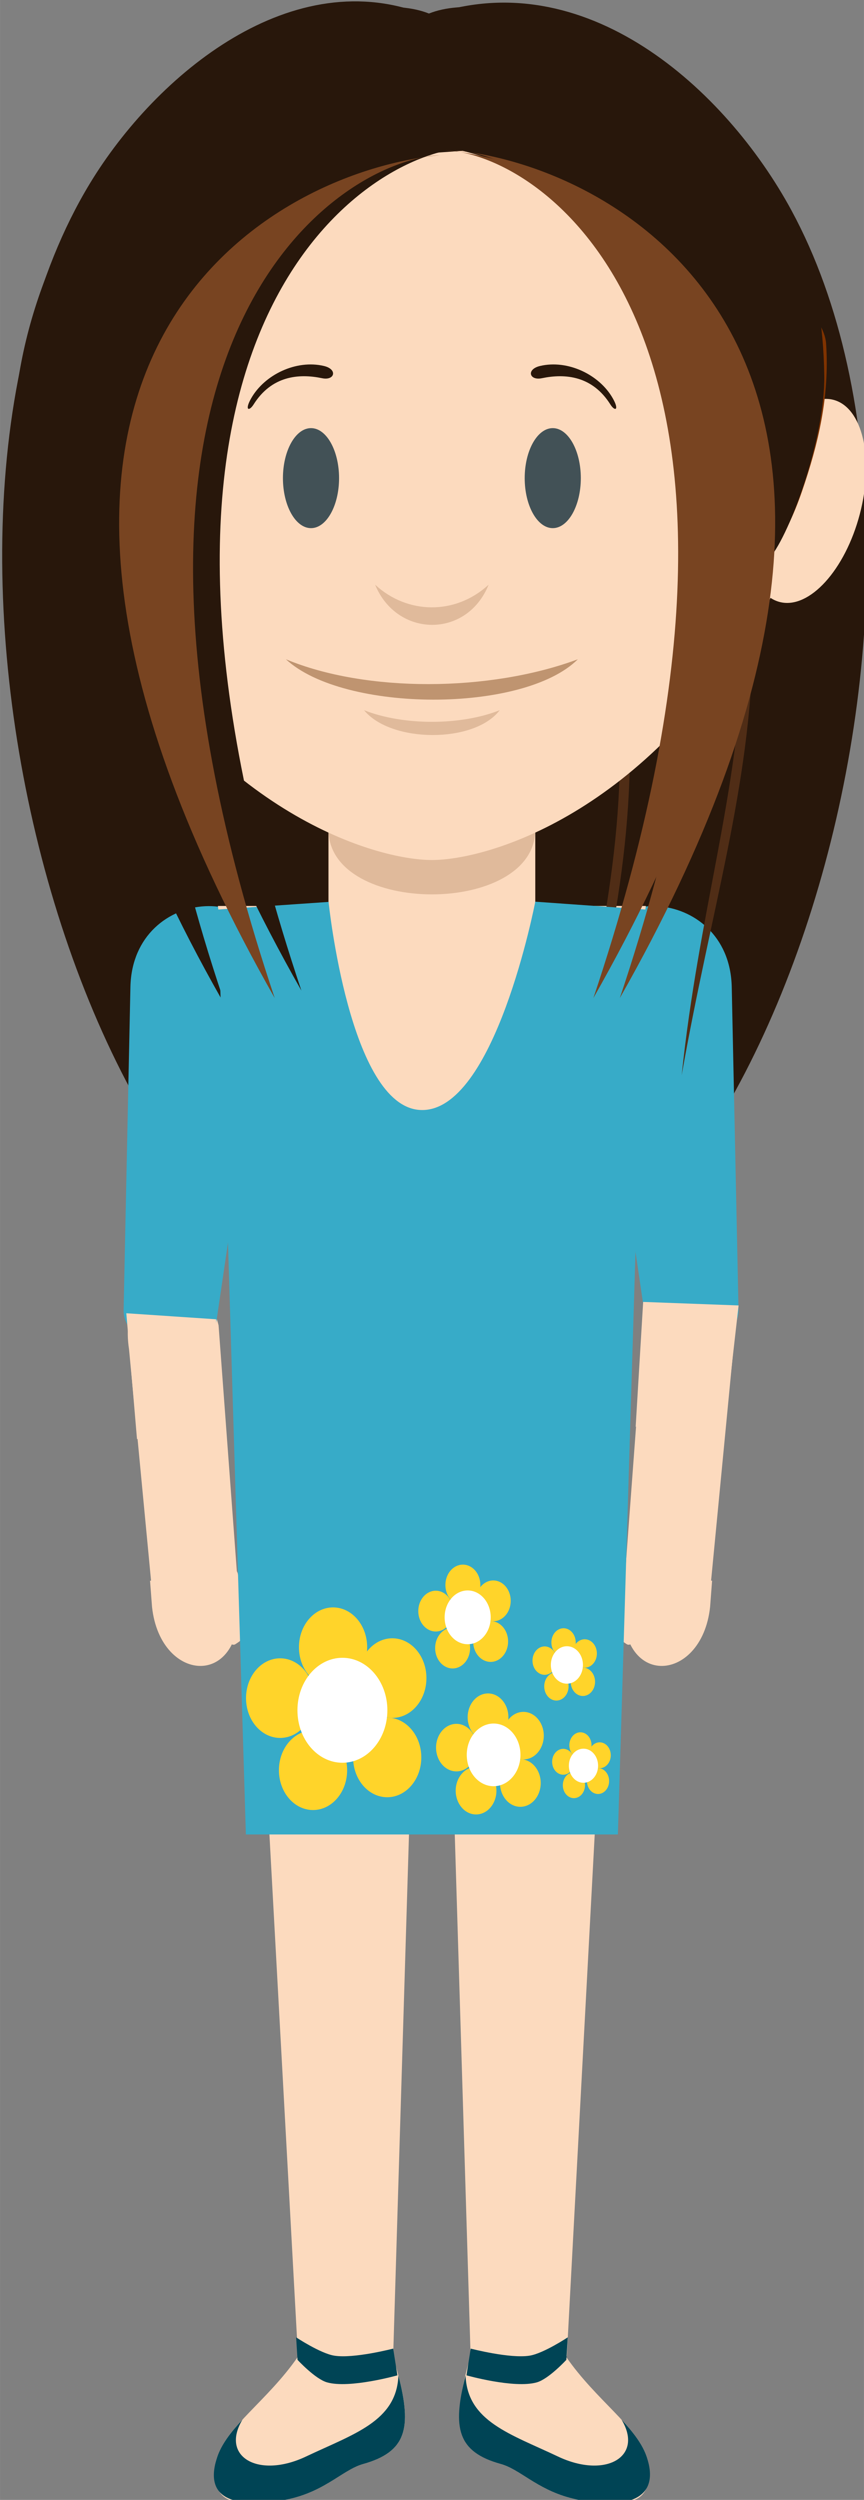 <?xml version="1.0" encoding="UTF-8" standalone="no"?>
<!-- Created with Inkscape (http://www.inkscape.org/) -->

<svg
   xmlns:dc="http://purl.org/dc/elements/1.1/"
   xmlns:cc="http://creativecommons.org/ns#"
   xmlns:rdf="http://www.w3.org/1999/02/22-rdf-syntax-ns#"
   xmlns:svg="http://www.w3.org/2000/svg"
   xmlns="http://www.w3.org/2000/svg"
   xmlns:sodipodi="http://sodipodi.sourceforge.net/DTD/sodipodi-0.dtd"
   xmlns:inkscape="http://www.inkscape.org/namespaces/inkscape"
   width="14.179mm"
   height="41.01mm"
   viewBox="0 0 50.239 145.312"
   id="svg12295"
   version="1.1"
   inkscape:version="0.92.1 r"
   sodipodi:docname="luisa.svg"
   inkscape:export-filename="/home/sam/Trabajo/CI/fundecyt/Megamente/img/deduccion/personajes/luisa.svg.png"
   inkscape:export-xdpi="90"
   inkscape:export-ydpi="90">
  <rect x="0" y="0" width="50.239" height="145.312" fill="#808080" stroke="none"/>
  <defs
     id="defs12297" />
  <sodipodi:namedview
     id="base"
     pagecolor="#ffffff"
     bordercolor="#666666"
     borderopacity="1.0"
     inkscape:pageopacity="0.0"
     inkscape:pageshadow="2"
     inkscape:zoom="0.7"
     inkscape:cx="-348.09199"
     inkscape:cy="187.99822"
     inkscape:document-units="px"
     inkscape:current-layer="layer1"
     showgrid="false"
     fit-margin-top="0"
     fit-margin-left="0"
     fit-margin-right="0"
     fit-margin-bottom="0"
     inkscape:window-width="1366"
     inkscape:window-height="707"
     inkscape:window-x="0"
     inkscape:window-y="0"
     inkscape:window-maximized="1" />
  <g
     inkscape:label="Capa 1"
     inkscape:groupmode="layer"
     id="layer1"
     transform="translate(-345.433,-388.651)">
    <g
       id="g240"
       transform="matrix(1.25,0,0,-1.25,376.372,394.785)"
       style="fill:#e3687f;fill-opacity:1" />
    <g
       id="g4718"
       transform="matrix(0.458,0,0,0.458,187.351,289.604)"
       style="stroke-width:2.185">
      <g
         transform="matrix(1.25,0,0,-1.25,375.269,416.28)"
         id="g176"
         style="stroke-width:2.185">
        <path
           inkscape:connector-curvature="0"
           id="path178"
           style="fill:#fcdabe;fill-opacity:1;fill-rule:evenodd;stroke:none;stroke-width:2.185"
           d="m 0,0 -1.891,25.454 c -1.634,6.744 -10.373,5.938 -9.096,-2.424 l 2.31,-24.253 z" />
      </g>
      <g
         transform="matrix(1.25,0,0,-1.25,424.501,416.28)"
         id="g180"
         style="stroke-width:2.185">
        <path
           inkscape:connector-curvature="0"
           id="path182"
           style="fill:#fcdabe;fill-opacity:1;fill-rule:evenodd;stroke:none;stroke-width:2.185"
           d="m 0,0 1.891,25.454 c 1.636,6.744 10.463,6.593 9.185,-1.768 L 8.677,-1.223 Z" />
      </g>
      <g
         style="fill:#28170b;fill-opacity:1;stroke-width:2.185"
         transform="matrix(1.25,0,0,-1.468,399.508,218.284)"
         id="g184">
        <path
           sodipodi:nodetypes="ccscc"
           inkscape:connector-curvature="0"
           id="path186"
           style="fill:#28170b;fill-opacity:1;fill-rule:evenodd;stroke:none;stroke-width:2.185"
           d="m 0,0 c -13.678,4.808 -27.617,-5.024 -34.352,-14.482 -22.28,-31.289 0.191,-99.03 34.735,-99.03 33.892,0 56.878,64.701 36.524,96.701 C 30.243,-6.335 15.881,4.808 0,0" />
      </g>
      <g
         style="fill:#37abc8;fill-opacity:1;stroke-width:2.185"
         transform="matrix(1.25,0,0,-1.25,379.069,340.187)"
         id="g188">
        <path
           inkscape:connector-curvature="0"
           id="path190"
           style="fill:#37abc8;fill-opacity:1;fill-rule:evenodd;stroke:none;stroke-width:2.185"
           d="m 0,0 -5.284,-35.936 c -0.644,-4.383 -9.376,-1.982 -9.292,2.069 l 0.691,32.788 C -13.664,9.472 1.457,9.906 0,0" />
      </g>
      <g
         style="fill:#37abc8;fill-opacity:1;stroke-width:2.185"
         transform="matrix(1.25,0,0,-1.25,420.701,340.187)"
         id="g192">
        <path
           inkscape:connector-curvature="0"
           id="path194"
           style="fill:#37abc8;fill-opacity:1;fill-rule:evenodd;stroke:none;stroke-width:2.185"
           d="m 0,0 5.284,-35.936 c 0.644,-4.383 9.376,-1.982 9.292,2.07 L 13.887,-1.079 C 13.665,9.471 -1.457,9.906 0,0" />
      </g>
      <g
         transform="matrix(1.25,0,0,-1.25,427.154,331.238)"
         id="g196"
         style="stroke-width:2.185">
        <path
           inkscape:connector-curvature="0"
           id="path198"
           style="fill:#fcdabe;fill-opacity:1;fill-rule:evenodd;stroke:none;stroke-width:2.185"
           d="m 0,0 -8.326,-62.257 h -13.705 -14.2 L -43.465,0 Z" />
      </g>
      <g
         transform="matrix(1.25,0,0,-1.25,382.992,515.345)"
         id="g200"
         style="stroke-width:2.185">
        <path
           inkscape:connector-curvature="0"
           id="path202"
           style="fill:#fcdabe;fill-opacity:1;fill-rule:evenodd;stroke:none;stroke-width:2.185"
           d="m 0,0 c -3.09,-4.474 -7.206,-7.048 -8.235,-10.275 -0.581,-1.826 -0.148,-4.133 1.706,-4.363 7.978,-0.987 10.297,2.933 13.139,3.729 C 11.522,-9.531 11.647,-6.706 9.661,0 7.673,6.706 2.487,4.185 0,0" />
      </g>
      <g
         style="fill:#fcdabe;fill-opacity:1;stroke-width:2.185"
         transform="matrix(1.25,0,0,-1.25,377.17,409.059)"
         id="g204">
        <path
           sodipodi:nodetypes="ccccccccc"
           inkscape:connector-curvature="0"
           id="path206"
           style="fill:#fcdabe;fill-opacity:1;fill-rule:evenodd;stroke:none;stroke-width:2.185"
           d="M 0,0 H 36.508 L 31.958,-84.992 22.19,-85.028 l -1.965,64.67 c -0.155,5.128 -3.786,5.158 -3.942,0 l -1.964,-64.67 H 4.658 Z" />
      </g>
      <g
         transform="matrix(1.25,0,0,-1.25,425.42,415.323)"
         id="g208"
         style="stroke-width:2.185">
        <path
           inkscape:connector-curvature="0"
           id="path210"
           style="fill:#fcdabe;fill-opacity:1;fill-rule:evenodd;stroke:none;stroke-width:2.185"
           d="m 0,0 v 0 c -0.352,0.237 -0.793,-0.239 -0.825,-0.656 l -0.46,-6.162 c -0.032,-0.417 0.369,-0.624 0.721,-0.861 V -7.68 c 0.353,-0.237 0.793,0.239 0.825,0.657 l 0.46,6.161 C 0.753,-0.445 0.424,-0.056 0,0" />
      </g>
      <g
         transform="matrix(1.25,0,0,-1.25,424.369,418.617)"
         id="g212"
         style="stroke-width:2.185">
        <path
           inkscape:connector-curvature="0"
           id="path214"
           style="fill:#fcdabe;fill-opacity:1;fill-rule:evenodd;stroke:none;stroke-width:2.185"
           d="M 0,0 0.202,2.65 8.956,1.39 8.755,-1.26 C 7.907,-9.239 -0.993,-9.688 0,0" />
      </g>
      <g
         transform="matrix(1.25,0,0,-1.25,399.987,289.062)"
         id="g216"
         style="stroke-width:2.185">
        <path
           inkscape:connector-curvature="0"
           id="path218"
           style="fill:#fcdabe;fill-opacity:1;fill-rule:evenodd;stroke:none;stroke-width:2.185"
           d="m 0,0 v 0 c 5.778,0 10.504,-4.726 10.504,-10.503 v -22.805 c 0,-5.777 -4.726,-10.503 -10.504,-10.503 -5.776,0 -10.502,4.726 -10.502,10.503 v 22.805 C -10.502,-4.726 -5.776,0 0,0" />
      </g>
      <g
         transform="matrix(1.25,0,0,-1.25,413.116,321.548)"
         id="g220"
         style="stroke-width:2.185">
        <path
           inkscape:connector-curvature="0"
           id="path222"
           style="fill:#e0ba9b;fill-opacity:1;fill-rule:evenodd;stroke:none;stroke-width:2.185"
           d="M 0,0 V 0 C 0,-8.77 -21.005,-8.77 -21.005,0 -21.005,8.769 0,8.769 0,0" />
      </g>
      <path
         sodipodi:nodetypes="cacac"
         inkscape:connector-curvature="0"
         id="path322-5-3-5"
         style="fill:#502d16;fill-opacity:1;fill-rule:evenodd;stroke:none;stroke-width:2.185"
         d="m 436.402,262.653 c 5.111,1.572 4.602,23.264 4.371,35.029 -0.364,18.592 -5.283,33.654 -9.071,55.043 2.179,-20.802 7.244,-35.699 7.777,-53.817 0.357,-12.123 0.056,-35.765 -3.078,-36.256 z" />
      <path
         sodipodi:nodetypes="cacac"
         inkscape:connector-curvature="0"
         id="path322-5-3-6"
         style="fill:#502d16;fill-opacity:1;fill-rule:evenodd;stroke:none;stroke-width:2.185"
         d="m 420.745,278.31 c 5.111,1.572 4.602,23.264 4.371,35.029 -0.364,18.592 -5.283,33.654 -9.071,55.043 2.179,-20.802 7.244,-35.699 7.777,-53.817 0.357,-12.123 0.056,-35.765 -3.078,-36.256 z" />
      <g
         transform="matrix(1.25,0,0,-1.25,399.987,221.035)"
         id="g224"
         style="stroke-width:2.185">
        <path
           inkscape:connector-curvature="0"
           id="path226"
           style="fill:#fcdabe;fill-opacity:1;fill-rule:evenodd;stroke:none;stroke-width:2.185"
           d="M 0,0 C -45.955,0 -42.435,-43.08 -33.667,-58.237 -21.701,-78.922 -5.608,-83.499 0,-83.499 c 5.61,0 21.703,4.577 33.669,25.262 C 42.437,-43.08 45.956,0 0,0" />
      </g>
      <g
         transform="matrix(1.25,0,0,-1.25,374.35,415.324)"
         id="g228"
         style="stroke-width:2.185">
        <path
           inkscape:connector-curvature="0"
           id="path230"
           style="fill:#fcdabe;fill-opacity:1;fill-rule:evenodd;stroke:none;stroke-width:2.185"
           d="m 0,0 0.002,0.001 c 0.351,0.238 0.791,-0.239 0.823,-0.656 l 0.46,-6.162 C 1.317,-7.234 0.916,-7.441 0.564,-7.678 v -0.001 c -0.353,-0.237 -0.793,0.239 -0.825,0.657 l -0.46,6.161 C -0.752,-0.444 -0.424,-0.056 0,0" />
      </g>
      <g
         transform="matrix(1.25,0,0,-1.25,375.401,418.617)"
         id="g232"
         style="stroke-width:2.185">
        <path
           inkscape:connector-curvature="0"
           id="path234"
           style="fill:#fcdabe;fill-opacity:1;fill-rule:evenodd;stroke:none;stroke-width:2.185"
           d="M 0,0 -0.2,2.65 -8.956,1.39 -8.755,-1.26 C -7.907,-9.239 0.993,-9.689 0,0" />
      </g>
      <g
         transform="matrix(1.25,0,0,-1.25,437.908,339.804)"
         id="g236"
         style="stroke-width:2.185">
        <path
           sodipodi:nodetypes="ccccccccc"
           inkscape:connector-curvature="0"
           id="path238"
           style="fill:#fcdabe;fill-opacity:1;fill-rule:evenodd;stroke:none;stroke-width:2.185"
           d="m -10.796,-3.055 0.789,-9.605 -1.319,1.16 L -12.082,-55.404 H -48.59 l -2.432,43.535 0.981,2.517 -0.63,14.109 c 17.853,-5.433 17.365,-10.437 41.641,0.567" />
      </g>
      <g
         transform="matrix(1.25,0,0,-1.25,417.008,515.345)"
         id="g244"
         style="stroke-width:2.185">
        <path
           sodipodi:nodetypes="cccccc"
           inkscape:connector-curvature="0"
           id="path246"
           style="fill:#fcdabe;fill-opacity:1;fill-rule:evenodd;stroke:none;stroke-width:2.185"
           d="m 0,0 c 3.092,-4.474 7.208,-7.048 8.237,-10.275 0.581,-1.826 0.148,-4.133 -1.706,-4.363 -7.979,-0.987 -10.298,2.933 -13.139,3.729 -4.912,1.378 -4.894,4.882 -2.908,11.588 C -2.278,-0.83 -3.664,-0.458 0,0" />
      </g>
      <path
         sodipodi:nodetypes="cacac"
         inkscape:connector-curvature="0"
         id="path322-5-3"
         style="fill:#28170b;fill-opacity:1;fill-rule:evenodd;stroke:none;stroke-width:2.185"
         d="m 445.241,257.602 c 5.111,1.572 4.602,23.264 4.371,35.029 -0.364,18.592 -5.283,33.654 -9.071,55.043 2.179,-20.802 7.244,-35.699 7.777,-53.817 0.357,-12.123 0.056,-35.765 -3.078,-36.256 z" />
      <g
         transform="matrix(1.25,0,0,-1.25,450.926,266.993)"
         id="g252"
         style="stroke-width:2.185">
        <path
           inkscape:connector-curvature="0"
           id="path254"
           style="fill:#fcdabe;fill-opacity:1;fill-rule:evenodd;stroke:none;stroke-width:2.185"
           d="M 0,0 C -2.988,0.742 -6.619,-3.255 -8.109,-8.928 -9.6,-14.6 -8.385,-19.8 -5.395,-20.542 c 2.988,-0.743 6.619,3.255 8.109,8.928 C 4.205,-5.942 2.99,-0.742 0,0" />
      </g>
      <g
         transform="matrix(1.25,0,0,-1.25,415.335,283.289)"
         id="g256"
         style="stroke-width:2.185">
        <path
           inkscape:connector-curvature="0"
           id="path258"
           style="fill:#425156;fill-opacity:1;fill-rule:evenodd;stroke:none;stroke-width:2.185"
           d="m 0,0 c 1.569,0 2.85,2.28 2.85,5.077 0,2.797 -1.281,5.078 -2.85,5.078 -1.569,0 -2.85,-2.281 -2.85,-5.078 C -2.85,2.28 -1.569,0 0,0" />
      </g>
      <g
         transform="matrix(1.25,0,0,-1.25,384.641,283.289)"
         id="g260"
         style="stroke-width:2.185">
        <path
           inkscape:connector-curvature="0"
           id="path262"
           style="fill:#425156;fill-opacity:1;fill-rule:evenodd;stroke:none;stroke-width:2.185"
           d="m 0,0 c 1.569,0 2.85,2.28 2.85,5.077 0,2.797 -1.281,5.078 -2.85,5.078 -1.569,0 -2.851,-2.281 -2.851,-5.078 C -2.851,2.28 -1.569,0 0,0" />
      </g>
      <g
         transform="matrix(1.25,0,0,-1.25,418.522,299.93)"
         id="g264"
         style="stroke-width:2.185">
        <path
           inkscape:connector-curvature="0"
           id="path266"
           style="fill:#bf9470;fill-opacity:1;fill-rule:evenodd;stroke:none;stroke-width:2.185"
           d="M 0,0 C -5.526,-5.502 -23.795,-5.431 -29.655,0 -21.523,-3.389 -8.977,-3.339 0,0" />
      </g>
      <g
         transform="matrix(1.25,0,0,-1.25,407.193,290.467)"
         id="g268"
         style="stroke-width:2.185">
        <path
           inkscape:connector-curvature="0"
           id="path270"
           style="fill:#e0ba9b;fill-opacity:1;fill-rule:evenodd;stroke:none;stroke-width:2.185"
           d="M 0,0 C -2.212,-5.484 -9.317,-5.388 -11.529,0 -8.29,-2.995 -3.414,-3.135 0,0" />
      </g>
      <g
         style="fill:#803300;fill-opacity:1;stroke-width:2.185"
         transform="matrix(1.25,0,0,-1.25,365.439,256.097)"
         id="g272">
        <path
           inkscape:connector-curvature="0"
           id="path274"
           style="fill:#803300;fill-opacity:1;fill-rule:evenodd;stroke:none;stroke-width:2.185"
           d="m 0,0 c -6.959,-6.098 -6.52,-14.909 -6.048,-21.018 0.474,-6.109 -2.215,-1.798 -3.861,2.992 -1.645,4.79 -2.819,9.617 -2.448,15.023 C -11.989,2.403 3.319,11.057 0,0" />
      </g>
      <g
         style="fill:#803300;fill-opacity:1;stroke-width:2.185"
         transform="matrix(1.25,0,0,-1.25,434.589,256.097)"
         id="g276">
        <path
           inkscape:connector-curvature="0"
           id="path278"
           style="fill:#803300;fill-opacity:1;fill-rule:evenodd;stroke:none;stroke-width:2.185"
           d="m 0,0 c 6.959,-6.098 6.522,-14.909 6.048,-21.018 -0.472,-6.109 2.217,-1.798 3.861,2.992 1.647,4.79 2.819,9.617 2.45,15.023 C 11.991,2.403 -3.318,11.057 0,0" />
      </g>
      <g
         style="fill:#004455;stroke-width:2.185"
         transform="matrix(1.25,0,0,-1.25,375.938,523.349)"
         id="g280">
        <path
           inkscape:connector-curvature="0"
           id="path282"
           style="fill:#004455;fill-opacity:1;fill-rule:evenodd;stroke:none;stroke-width:2.185"
           d="m 0,0 c -1.201,-1.3 -2.163,-2.529 -2.591,-3.872 -1.503,-4.717 2.698,-4.841 6.13,-4.398 4.576,0.59 6.485,3.14 8.715,3.764 4.412,1.239 4.962,3.644 3.587,8.982 C 15.652,-0.181 11.296,-1.447 6.46,-3.741 1.623,-6.036 -2.276,-3.764 0,0" />
      </g>
      <g
         style="fill:#004455;stroke-width:2.185"
         transform="matrix(1.25,0,0,-1.25,424.067,523.349)"
         id="g284">
        <path
           inkscape:connector-curvature="0"
           id="path286"
           style="fill:#004455;fill-opacity:1;fill-rule:evenodd;stroke:none;stroke-width:2.185"
           d="m 0,0 c 1.201,-1.3 2.163,-2.529 2.591,-3.872 1.72,-5.4 -4.411,-4.992 -7.877,-4.053 -3.36,0.911 -5.044,2.881 -6.966,3.419 -4.412,1.239 -4.964,3.644 -3.589,8.982 0.189,-4.657 4.545,-5.923 9.381,-8.217 C -1.623,-6.036 2.276,-3.764 0,0" />
      </g>
      <g
         transform="matrix(1.25,0,0,-1.25,408.598,306.395)"
         id="g288"
         style="stroke-width:2.185">
        <path
           inkscape:connector-curvature="0"
           id="path290"
           style="fill:#e0ba9b;fill-opacity:1;fill-rule:evenodd;stroke:none;stroke-width:2.185"
           d="M 0,0 C -2.566,-3.388 -11.055,-3.335 -13.776,0 -9.806,-1.571 -3.969,-1.577 0,0" />
      </g>
      <g
         style="fill:#28170b;fill-opacity:1;stroke-width:2.185"
         transform="matrix(1.25,0,0,-1.25,413.729,262.705)"
         id="g292">
        <path
           inkscape:connector-curvature="0"
           id="path294"
           style="fill:#28170b;fill-opacity:1;fill-rule:evenodd;stroke:none;stroke-width:2.185"
           d="m 0,0 c 2.795,0.658 6.007,-0.865 7.383,-3.288 0.691,-1.214 0.22,-1.36 -0.249,-0.617 -1.82,2.886 -4.548,3.162 -6.959,2.66 C -1.1,-1.51 -1.43,-0.336 0,0" />
      </g>
      <g
         style="fill:#28170b;fill-opacity:1;stroke-width:2.185"
         transform="matrix(1.25,0,0,-1.25,386.274,262.705)"
         id="g296">
        <path
           inkscape:connector-curvature="0"
           id="path298"
           style="fill:#28170b;fill-opacity:1;fill-rule:evenodd;stroke:none;stroke-width:2.185"
           d="m 0,0 c -2.795,0.658 -6.007,-0.865 -7.385,-3.288 -0.689,-1.214 -0.218,-1.36 0.251,-0.617 1.82,2.886 4.548,3.162 6.957,2.66 C 1.1,-1.51 1.43,-0.336 0,0" />
      </g>
      <g
         style="fill:#fcdabe;fill-opacity:1;stroke-width:2.185"
         transform="matrix(1.25,0,0,-1.25,373.862,397.327)"
         id="g300">
        <path
           sodipodi:nodetypes="cccccc"
           inkscape:connector-curvature="0"
           id="path302"
           style="fill:#fcdabe;fill-opacity:1;fill-rule:evenodd;stroke:none;stroke-width:2.185"
           d="M -0.202,-0.354 -1.024,10.906 l -9.111,0.612 1.084,-12.772 8.847,0.345 z" />
      </g>
      <g
         style="fill:#fcdabe;fill-opacity:1;stroke-width:2.185"
         transform="matrix(1.25,0,0,-1.25,425.861,397.327)"
         id="g304">
        <path
           sodipodi:nodetypes="ccccc"
           inkscape:connector-curvature="0"
           id="path306"
           style="fill:#fcdabe;fill-opacity:1;fill-rule:evenodd;stroke:none;stroke-width:2.185"
           d="M 0,0 0.762,12.668 10.455,12.31 8.976,-0.699 Z" />
      </g>
      <g
         style="fill:#28170b;fill-opacity:1;stroke-width:2.185"
         transform="matrix(1.33,0,0,-1.524,399.615,238.935)"
         id="g312">
        <path
           sodipodi:nodetypes="ccccccccc"
           inkscape:connector-curvature="0"
           id="path314"
           style="fill:#28170b;fill-opacity:1;fill-rule:evenodd;stroke:none;stroke-width:2.185"
           d="m 3.229,2.32 c 25.475,-5.826 27.669,-23.098 29.122,-34.068 1.879,1.579 5.474,10.002 5.386,15.346 C 37.591,-7.499 34.689,-1.73 27.259,4.524 19.164,11.34 6.252,15.928 0,13.751 -6.252,15.928 -19.164,11.34 -27.259,4.524 c -7.43,-6.254 -12.231,-16.829 -12.377,-25.732 -0.088,-5.344 5.596,-11.447 7.475,-13.026 1.453,10.97 7.258,30.562 32.731,36.388" />
      </g>
      <g
         style="fill:#28170b;stroke-width:2.185"
         transform="matrix(1.25,0,0,-1.25,373.432,342.842)"
         id="g316">
        <path
           sodipodi:nodetypes="ccc"
           inkscape:connector-curvature="0"
           id="path318"
           style="fill:#28170b;fill-opacity:1;fill-rule:evenodd;stroke:none;stroke-width:2.185"
           d="m 0,0 c -22.253,66.233 10.575,84.984 21.308,85.508 -17.892,-1.717 -57.722,-21.754 -21.451,-85.651" />
      </g>
      <path
         sodipodi:nodetypes="caccacc"
         inkscape:connector-curvature="0"
         id="path13145"
         d="m 395.611,517.724 c 0,0 -6.051,1.707 -8.929,0.893 -1.512,-0.428 -3.75,-2.857 -3.75,-2.857 l -0.179,-2.857 c 0,0 3.062,2.028 4.821,2.321 2.483,0.414 7.5,-0.893 7.5,-0.893 z"
         style="fill:#004455;fill-opacity:1;fill-rule:evenodd;stroke:none;stroke-width:2.185px;stroke-linecap:butt;stroke-linejoin:miter;stroke-opacity:1" />
      <path
         sodipodi:nodetypes="caccacc"
         inkscape:connector-curvature="0"
         id="path13145-3"
         d="m 404.38,517.724 c 0,0 6.051,1.707 8.929,0.893 1.512,-0.428 3.75,-2.857 3.75,-2.857 l 0.179,-2.857 c 0,0 -3.062,2.028 -4.821,2.321 -2.483,0.414 -7.5,-0.893 -7.5,-0.893 z"
         style="fill:#004455;fill-opacity:1;fill-rule:evenodd;stroke:none;stroke-width:2.185px;stroke-linecap:butt;stroke-linejoin:miter;stroke-opacity:1" />
      <g
         style="fill:#28170b;fill-opacity:1;stroke-width:2.185"
         transform="matrix(-0.658,0,0,-1.25,356.329,344.504)"
         id="g320-7">
        <path
           sodipodi:nodetypes="cacac"
           inkscape:connector-curvature="0"
           id="path322-5"
           style="fill:#28170b;fill-opacity:1;fill-rule:evenodd;stroke:none;stroke-width:2.185"
           d="M 1.883,67.986 C 9.651,66.729 8.876,49.375 8.526,39.963 7.972,25.09 0.496,13.04 -5.26,-4.071 -1.948,12.57 5.75,24.488 6.56,38.982 c 0.542,9.699 0.085,28.612 -4.677,29.004 z" />
      </g>
      <g
         style="fill:#37abc8;fill-opacity:1;stroke-width:2.185"
         transform="matrix(1.25,0,0,-2.309,372.822,331.695)"
         id="g308">
        <path
           sodipodi:nodetypes="cccccccacc"
           inkscape:connector-curvature="0"
           id="path310"
           style="fill:#37abc8;fill-opacity:1;fill-rule:evenodd;stroke:none;stroke-width:2.185"
           d="M 0,0 1.666,-29.819 2.84,-50.838 H 40.626 L 41.753,-30.629 43.465,0 32.235,0.432 c 0,0 -4.117,-11.658 -11.683,-11.449 C 13.366,-10.819 11.239,0.42 11.239,0.42 Z" />
      </g>
      <path
         sodipodi:nodetypes="ccc"
         inkscape:connector-curvature="0"
         id="path322-6"
         style="fill:#28170b;fill-opacity:1;fill-rule:evenodd;stroke:none;stroke-width:2.185"
         d="m 404.389,235.009 c -22.365,2.146 -66.35,27.014 -20.966,106.974 -27.772,-82.702 7.548,-106.319 20.966,-106.974 z" />
      <g
         style="fill:#784421;stroke-width:2.185"
         transform="matrix(-1.25,0,0,-1.25,379.991,342.842)"
         id="g320">
        <path
           sodipodi:nodetypes="ccc"
           inkscape:connector-curvature="0"
           id="path322"
           style="fill:#784421;fill-opacity:1;fill-rule:evenodd;stroke:none;stroke-width:2.185"
           d="M -16.808,85.508 C 1.084,83.791 36.272,63.897 -0.036,-0.071 22.182,66.09 -6.074,84.984 -16.808,85.508 Z" />
      </g>
      <g
         style="fill:#784421;stroke-width:2.185"
         transform="matrix(1.25,0,0,-1.25,420.536,342.842)"
         id="g320-2">
        <path
           sodipodi:nodetypes="ccc"
           inkscape:connector-curvature="0"
           id="path322-9"
           style="fill:#784421;fill-opacity:1;fill-rule:evenodd;stroke:none;stroke-width:2.185"
           d="M -15.091,86.013 C 2.801,84.296 36.272,63.897 -0.036,-0.071 22.182,66.09 -4.357,85.489 -15.091,86.013 Z" />
      </g>
      <g
         style="fill:#784421;stroke-width:2.185"
         transform="matrix(1.25,0,0,-1.25,423.893,342.842)"
         id="g320-1">
        <path
           sodipodi:nodetypes="ccc"
           inkscape:connector-curvature="0"
           id="path322-2"
           style="fill:#784421;fill-opacity:1;fill-rule:evenodd;stroke:none;stroke-width:2.185"
           d="M -16.909,86.013 C 0.983,84.296 36.272,63.897 -0.036,-0.071 22.182,66.09 -6.175,85.489 -16.909,86.013 Z" />
      </g>
      <g
         transform="matrix(1.286,0,0,1.286,-144.038,-106.751)"
         id="g5766"
         style="stroke-width:2.185">
        <ellipse
           style="color:#000000;clip-rule:nonzero;display:inline;overflow:visible;visibility:visible;opacity:1;isolation:auto;mix-blend-mode:normal;color-interpolation:sRGB;color-interpolation-filters:linearRGB;solid-color:#000000;solid-opacity:1;fill:#ffd42a;fill-opacity:1;fill-rule:nonzero;stroke:none;stroke-width:0.983;stroke-linecap:round;stroke-linejoin:round;stroke-miterlimit:4;stroke-dasharray:none;stroke-dashoffset:0;stroke-opacity:1;color-rendering:auto;image-rendering:auto;shape-rendering:auto;text-rendering:auto;enable-background:accumulate"
           id="path4225-3-7"
           cx="413.281"
           cy="413.737"
           rx="3.367"
           ry="3.929" />
        <ellipse
           style="color:#000000;clip-rule:nonzero;display:inline;overflow:visible;visibility:visible;opacity:1;isolation:auto;mix-blend-mode:normal;color-interpolation:sRGB;color-interpolation-filters:linearRGB;solid-color:#000000;solid-opacity:1;fill:#ffd42a;fill-opacity:1;fill-rule:nonzero;stroke:none;stroke-width:0.983;stroke-linecap:round;stroke-linejoin:round;stroke-miterlimit:4;stroke-dasharray:none;stroke-dashoffset:0;stroke-opacity:1;color-rendering:auto;image-rendering:auto;shape-rendering:auto;text-rendering:auto;enable-background:accumulate"
           id="path4225-3-7-5"
           cx="408.056"
           cy="418.761"
           rx="3.367"
           ry="3.929" />
        <ellipse
           style="color:#000000;clip-rule:nonzero;display:inline;overflow:visible;visibility:visible;opacity:1;isolation:auto;mix-blend-mode:normal;color-interpolation:sRGB;color-interpolation-filters:linearRGB;solid-color:#000000;solid-opacity:1;fill:#ffd42a;fill-opacity:1;fill-rule:nonzero;stroke:none;stroke-width:0.983;stroke-linecap:round;stroke-linejoin:round;stroke-miterlimit:4;stroke-dasharray:none;stroke-dashoffset:0;stroke-opacity:1;color-rendering:auto;image-rendering:auto;shape-rendering:auto;text-rendering:auto;enable-background:accumulate"
           id="path4225-3-7-5-8"
           cx="411.303"
           cy="425.877"
           rx="3.367"
           ry="3.929" />
        <ellipse
           style="color:#000000;clip-rule:nonzero;display:inline;overflow:visible;visibility:visible;opacity:1;isolation:auto;mix-blend-mode:normal;color-interpolation:sRGB;color-interpolation-filters:linearRGB;solid-color:#000000;solid-opacity:1;fill:#ffd42a;fill-opacity:1;fill-rule:nonzero;stroke:none;stroke-width:0.983;stroke-linecap:round;stroke-linejoin:round;stroke-miterlimit:4;stroke-dasharray:none;stroke-dashoffset:0;stroke-opacity:1;color-rendering:auto;image-rendering:auto;shape-rendering:auto;text-rendering:auto;enable-background:accumulate"
           id="path4225-3-7-5-7"
           cx="418.627"
           cy="424.614"
           rx="3.367"
           ry="3.929" />
        <ellipse
           style="color:#000000;clip-rule:nonzero;display:inline;overflow:visible;visibility:visible;opacity:1;isolation:auto;mix-blend-mode:normal;color-interpolation:sRGB;color-interpolation-filters:linearRGB;solid-color:#000000;solid-opacity:1;fill:#ffd42a;fill-opacity:1;fill-rule:nonzero;stroke:none;stroke-width:0.983;stroke-linecap:round;stroke-linejoin:round;stroke-miterlimit:4;stroke-dasharray:none;stroke-dashoffset:0;stroke-opacity:1;color-rendering:auto;image-rendering:auto;shape-rendering:auto;text-rendering:auto;enable-background:accumulate"
           id="path4225-3-7-5-9"
           cx="419.132"
           cy="416.785"
           rx="3.367"
           ry="3.929" />
        <ellipse
           style="color:#000000;clip-rule:nonzero;display:inline;overflow:visible;visibility:visible;opacity:1;isolation:auto;mix-blend-mode:normal;color-interpolation:sRGB;color-interpolation-filters:linearRGB;solid-color:#000000;solid-opacity:1;fill:#ffffff;fill-opacity:1;fill-rule:nonzero;stroke:none;stroke-width:0.983;stroke-linecap:round;stroke-linejoin:round;stroke-miterlimit:4;stroke-dasharray:none;stroke-dashoffset:0;stroke-opacity:1;color-rendering:auto;image-rendering:auto;shape-rendering:auto;text-rendering:auto;enable-background:accumulate"
           id="path4225-3-6"
           cx="414.204"
           cy="419.96"
           rx="4.439"
           ry="5.179" />
      </g>
      <g
         transform="matrix(0.768,0,0,0.768,89.717,116.449)"
         id="g5766-22"
         style="stroke-width:2.185">
        <ellipse
           style="color:#000000;clip-rule:nonzero;display:inline;overflow:visible;visibility:visible;opacity:1;isolation:auto;mix-blend-mode:normal;color-interpolation:sRGB;color-interpolation-filters:linearRGB;solid-color:#000000;solid-opacity:1;fill:#ffd42a;fill-opacity:1;fill-rule:nonzero;stroke:none;stroke-width:0.983;stroke-linecap:round;stroke-linejoin:round;stroke-miterlimit:4;stroke-dasharray:none;stroke-dashoffset:0;stroke-opacity:1;color-rendering:auto;image-rendering:auto;shape-rendering:auto;text-rendering:auto;enable-background:accumulate"
           id="path4225-3-7-8"
           cx="413.281"
           cy="413.737"
           rx="3.367"
           ry="3.929" />
        <ellipse
           style="color:#000000;clip-rule:nonzero;display:inline;overflow:visible;visibility:visible;opacity:1;isolation:auto;mix-blend-mode:normal;color-interpolation:sRGB;color-interpolation-filters:linearRGB;solid-color:#000000;solid-opacity:1;fill:#ffd42a;fill-opacity:1;fill-rule:nonzero;stroke:none;stroke-width:0.983;stroke-linecap:round;stroke-linejoin:round;stroke-miterlimit:4;stroke-dasharray:none;stroke-dashoffset:0;stroke-opacity:1;color-rendering:auto;image-rendering:auto;shape-rendering:auto;text-rendering:auto;enable-background:accumulate"
           id="path4225-3-7-5-97"
           cx="408.056"
           cy="418.761"
           rx="3.367"
           ry="3.929" />
        <ellipse
           style="color:#000000;clip-rule:nonzero;display:inline;overflow:visible;visibility:visible;opacity:1;isolation:auto;mix-blend-mode:normal;color-interpolation:sRGB;color-interpolation-filters:linearRGB;solid-color:#000000;solid-opacity:1;fill:#ffd42a;fill-opacity:1;fill-rule:nonzero;stroke:none;stroke-width:0.983;stroke-linecap:round;stroke-linejoin:round;stroke-miterlimit:4;stroke-dasharray:none;stroke-dashoffset:0;stroke-opacity:1;color-rendering:auto;image-rendering:auto;shape-rendering:auto;text-rendering:auto;enable-background:accumulate"
           id="path4225-3-7-5-8-36"
           cx="411.303"
           cy="425.877"
           rx="3.367"
           ry="3.929" />
        <ellipse
           style="color:#000000;clip-rule:nonzero;display:inline;overflow:visible;visibility:visible;opacity:1;isolation:auto;mix-blend-mode:normal;color-interpolation:sRGB;color-interpolation-filters:linearRGB;solid-color:#000000;solid-opacity:1;fill:#ffd42a;fill-opacity:1;fill-rule:nonzero;stroke:none;stroke-width:0.983;stroke-linecap:round;stroke-linejoin:round;stroke-miterlimit:4;stroke-dasharray:none;stroke-dashoffset:0;stroke-opacity:1;color-rendering:auto;image-rendering:auto;shape-rendering:auto;text-rendering:auto;enable-background:accumulate"
           id="path4225-3-7-5-7-1"
           cx="418.627"
           cy="424.614"
           rx="3.367"
           ry="3.929" />
        <ellipse
           style="color:#000000;clip-rule:nonzero;display:inline;overflow:visible;visibility:visible;opacity:1;isolation:auto;mix-blend-mode:normal;color-interpolation:sRGB;color-interpolation-filters:linearRGB;solid-color:#000000;solid-opacity:1;fill:#ffd42a;fill-opacity:1;fill-rule:nonzero;stroke:none;stroke-width:0.983;stroke-linecap:round;stroke-linejoin:round;stroke-miterlimit:4;stroke-dasharray:none;stroke-dashoffset:0;stroke-opacity:1;color-rendering:auto;image-rendering:auto;shape-rendering:auto;text-rendering:auto;enable-background:accumulate"
           id="path4225-3-7-5-9-2"
           cx="419.132"
           cy="416.785"
           rx="3.367"
           ry="3.929" />
        <ellipse
           style="color:#000000;clip-rule:nonzero;display:inline;overflow:visible;visibility:visible;opacity:1;isolation:auto;mix-blend-mode:normal;color-interpolation:sRGB;color-interpolation-filters:linearRGB;solid-color:#000000;solid-opacity:1;fill:#ffffff;fill-opacity:1;fill-rule:nonzero;stroke:none;stroke-width:0.983;stroke-linecap:round;stroke-linejoin:round;stroke-miterlimit:4;stroke-dasharray:none;stroke-dashoffset:0;stroke-opacity:1;color-rendering:auto;image-rendering:auto;shape-rendering:auto;text-rendering:auto;enable-background:accumulate"
           id="path4225-3-6-93"
           cx="414.204"
           cy="419.96"
           rx="4.439"
           ry="5.179" />
      </g>
      <g
         transform="matrix(0.418,0,0,0.418,246.097,264.812)"
         id="g5766-2-1"
         style="stroke-width:2.185">
        <ellipse
           style="color:#000000;clip-rule:nonzero;display:inline;overflow:visible;visibility:visible;opacity:1;isolation:auto;mix-blend-mode:normal;color-interpolation:sRGB;color-interpolation-filters:linearRGB;solid-color:#000000;solid-opacity:1;fill:#ffd42a;fill-opacity:1;fill-rule:nonzero;stroke:none;stroke-width:0.983;stroke-linecap:round;stroke-linejoin:round;stroke-miterlimit:4;stroke-dasharray:none;stroke-dashoffset:0;stroke-opacity:1;color-rendering:auto;image-rendering:auto;shape-rendering:auto;text-rendering:auto;enable-background:accumulate"
           id="path4225-3-7-0-9"
           cx="413.281"
           cy="413.737"
           rx="3.367"
           ry="3.929" />
        <ellipse
           style="color:#000000;clip-rule:nonzero;display:inline;overflow:visible;visibility:visible;opacity:1;isolation:auto;mix-blend-mode:normal;color-interpolation:sRGB;color-interpolation-filters:linearRGB;solid-color:#000000;solid-opacity:1;fill:#ffd42a;fill-opacity:1;fill-rule:nonzero;stroke:none;stroke-width:0.983;stroke-linecap:round;stroke-linejoin:round;stroke-miterlimit:4;stroke-dasharray:none;stroke-dashoffset:0;stroke-opacity:1;color-rendering:auto;image-rendering:auto;shape-rendering:auto;text-rendering:auto;enable-background:accumulate"
           id="path4225-3-7-5-2-4"
           cx="408.056"
           cy="418.761"
           rx="3.367"
           ry="3.929" />
        <ellipse
           style="color:#000000;clip-rule:nonzero;display:inline;overflow:visible;visibility:visible;opacity:1;isolation:auto;mix-blend-mode:normal;color-interpolation:sRGB;color-interpolation-filters:linearRGB;solid-color:#000000;solid-opacity:1;fill:#ffd42a;fill-opacity:1;fill-rule:nonzero;stroke:none;stroke-width:0.983;stroke-linecap:round;stroke-linejoin:round;stroke-miterlimit:4;stroke-dasharray:none;stroke-dashoffset:0;stroke-opacity:1;color-rendering:auto;image-rendering:auto;shape-rendering:auto;text-rendering:auto;enable-background:accumulate"
           id="path4225-3-7-5-8-3-7"
           cx="411.303"
           cy="425.877"
           rx="3.367"
           ry="3.929" />
        <ellipse
           style="color:#000000;clip-rule:nonzero;display:inline;overflow:visible;visibility:visible;opacity:1;isolation:auto;mix-blend-mode:normal;color-interpolation:sRGB;color-interpolation-filters:linearRGB;solid-color:#000000;solid-opacity:1;fill:#ffd42a;fill-opacity:1;fill-rule:nonzero;stroke:none;stroke-width:0.983;stroke-linecap:round;stroke-linejoin:round;stroke-miterlimit:4;stroke-dasharray:none;stroke-dashoffset:0;stroke-opacity:1;color-rendering:auto;image-rendering:auto;shape-rendering:auto;text-rendering:auto;enable-background:accumulate"
           id="path4225-3-7-5-7-7-8"
           cx="418.627"
           cy="424.614"
           rx="3.367"
           ry="3.929" />
        <ellipse
           style="color:#000000;clip-rule:nonzero;display:inline;overflow:visible;visibility:visible;opacity:1;isolation:auto;mix-blend-mode:normal;color-interpolation:sRGB;color-interpolation-filters:linearRGB;solid-color:#000000;solid-opacity:1;fill:#ffd42a;fill-opacity:1;fill-rule:nonzero;stroke:none;stroke-width:0.983;stroke-linecap:round;stroke-linejoin:round;stroke-miterlimit:4;stroke-dasharray:none;stroke-dashoffset:0;stroke-opacity:1;color-rendering:auto;image-rendering:auto;shape-rendering:auto;text-rendering:auto;enable-background:accumulate"
           id="path4225-3-7-5-9-5-4"
           cx="419.132"
           cy="416.785"
           rx="3.367"
           ry="3.929" />
        <ellipse
           style="color:#000000;clip-rule:nonzero;display:inline;overflow:visible;visibility:visible;opacity:1;isolation:auto;mix-blend-mode:normal;color-interpolation:sRGB;color-interpolation-filters:linearRGB;solid-color:#000000;solid-opacity:1;fill:#ffffff;fill-opacity:1;fill-rule:nonzero;stroke:none;stroke-width:0.983;stroke-linecap:round;stroke-linejoin:round;stroke-miterlimit:4;stroke-dasharray:none;stroke-dashoffset:0;stroke-opacity:1;color-rendering:auto;image-rendering:auto;shape-rendering:auto;text-rendering:auto;enable-background:accumulate"
           id="path4225-3-6-9-5"
           cx="414.204"
           cy="419.96"
           rx="4.439"
           ry="5.179" />
      </g>
      <g
         transform="matrix(0.459,0,0,0.459,227.01,234.805)"
         id="g5766-2-0"
         style="stroke-width:2.185">
        <ellipse
           style="color:#000000;clip-rule:nonzero;display:inline;overflow:visible;visibility:visible;opacity:1;isolation:auto;mix-blend-mode:normal;color-interpolation:sRGB;color-interpolation-filters:linearRGB;solid-color:#000000;solid-opacity:1;fill:#ffd42a;fill-opacity:1;fill-rule:nonzero;stroke:none;stroke-width:0.983;stroke-linecap:round;stroke-linejoin:round;stroke-miterlimit:4;stroke-dasharray:none;stroke-dashoffset:0;stroke-opacity:1;color-rendering:auto;image-rendering:auto;shape-rendering:auto;text-rendering:auto;enable-background:accumulate"
           id="path4225-3-7-0-3"
           cx="413.281"
           cy="413.737"
           rx="3.367"
           ry="3.929" />
        <ellipse
           style="color:#000000;clip-rule:nonzero;display:inline;overflow:visible;visibility:visible;opacity:1;isolation:auto;mix-blend-mode:normal;color-interpolation:sRGB;color-interpolation-filters:linearRGB;solid-color:#000000;solid-opacity:1;fill:#ffd42a;fill-opacity:1;fill-rule:nonzero;stroke:none;stroke-width:0.983;stroke-linecap:round;stroke-linejoin:round;stroke-miterlimit:4;stroke-dasharray:none;stroke-dashoffset:0;stroke-opacity:1;color-rendering:auto;image-rendering:auto;shape-rendering:auto;text-rendering:auto;enable-background:accumulate"
           id="path4225-3-7-5-2-6"
           cx="408.056"
           cy="418.761"
           rx="3.367"
           ry="3.929" />
        <ellipse
           style="color:#000000;clip-rule:nonzero;display:inline;overflow:visible;visibility:visible;opacity:1;isolation:auto;mix-blend-mode:normal;color-interpolation:sRGB;color-interpolation-filters:linearRGB;solid-color:#000000;solid-opacity:1;fill:#ffd42a;fill-opacity:1;fill-rule:nonzero;stroke:none;stroke-width:0.983;stroke-linecap:round;stroke-linejoin:round;stroke-miterlimit:4;stroke-dasharray:none;stroke-dashoffset:0;stroke-opacity:1;color-rendering:auto;image-rendering:auto;shape-rendering:auto;text-rendering:auto;enable-background:accumulate"
           id="path4225-3-7-5-8-3-1"
           cx="411.303"
           cy="425.877"
           rx="3.367"
           ry="3.929" />
        <ellipse
           style="color:#000000;clip-rule:nonzero;display:inline;overflow:visible;visibility:visible;opacity:1;isolation:auto;mix-blend-mode:normal;color-interpolation:sRGB;color-interpolation-filters:linearRGB;solid-color:#000000;solid-opacity:1;fill:#ffd42a;fill-opacity:1;fill-rule:nonzero;stroke:none;stroke-width:0.983;stroke-linecap:round;stroke-linejoin:round;stroke-miterlimit:4;stroke-dasharray:none;stroke-dashoffset:0;stroke-opacity:1;color-rendering:auto;image-rendering:auto;shape-rendering:auto;text-rendering:auto;enable-background:accumulate"
           id="path4225-3-7-5-7-7-0"
           cx="418.627"
           cy="424.614"
           rx="3.367"
           ry="3.929" />
        <ellipse
           style="color:#000000;clip-rule:nonzero;display:inline;overflow:visible;visibility:visible;opacity:1;isolation:auto;mix-blend-mode:normal;color-interpolation:sRGB;color-interpolation-filters:linearRGB;solid-color:#000000;solid-opacity:1;fill:#ffd42a;fill-opacity:1;fill-rule:nonzero;stroke:none;stroke-width:0.983;stroke-linecap:round;stroke-linejoin:round;stroke-miterlimit:4;stroke-dasharray:none;stroke-dashoffset:0;stroke-opacity:1;color-rendering:auto;image-rendering:auto;shape-rendering:auto;text-rendering:auto;enable-background:accumulate"
           id="path4225-3-7-5-9-5-6"
           cx="419.132"
           cy="416.785"
           rx="3.367"
           ry="3.929" />
        <ellipse
           style="color:#000000;clip-rule:nonzero;display:inline;overflow:visible;visibility:visible;opacity:1;isolation:auto;mix-blend-mode:normal;color-interpolation:sRGB;color-interpolation-filters:linearRGB;solid-color:#000000;solid-opacity:1;fill:#ffffff;fill-opacity:1;fill-rule:nonzero;stroke:none;stroke-width:0.983;stroke-linecap:round;stroke-linejoin:round;stroke-miterlimit:4;stroke-dasharray:none;stroke-dashoffset:0;stroke-opacity:1;color-rendering:auto;image-rendering:auto;shape-rendering:auto;text-rendering:auto;enable-background:accumulate"
           id="path4225-3-6-9-3"
           cx="414.204"
           cy="419.96"
           rx="4.439"
           ry="5.179" />
      </g>
      <g
         transform="matrix(0.659,0,0,0.659,131.572,144.769)"
         id="g5766-2-2"
         style="stroke-width:2.185">
        <ellipse
           style="color:#000000;clip-rule:nonzero;display:inline;overflow:visible;visibility:visible;opacity:1;isolation:auto;mix-blend-mode:normal;color-interpolation:sRGB;color-interpolation-filters:linearRGB;solid-color:#000000;solid-opacity:1;fill:#ffd42a;fill-opacity:1;fill-rule:nonzero;stroke:none;stroke-width:0.983;stroke-linecap:round;stroke-linejoin:round;stroke-miterlimit:4;stroke-dasharray:none;stroke-dashoffset:0;stroke-opacity:1;color-rendering:auto;image-rendering:auto;shape-rendering:auto;text-rendering:auto;enable-background:accumulate"
           id="path4225-3-7-0-0"
           cx="413.281"
           cy="413.737"
           rx="3.367"
           ry="3.929" />
        <ellipse
           style="color:#000000;clip-rule:nonzero;display:inline;overflow:visible;visibility:visible;opacity:1;isolation:auto;mix-blend-mode:normal;color-interpolation:sRGB;color-interpolation-filters:linearRGB;solid-color:#000000;solid-opacity:1;fill:#ffd42a;fill-opacity:1;fill-rule:nonzero;stroke:none;stroke-width:0.983;stroke-linecap:round;stroke-linejoin:round;stroke-miterlimit:4;stroke-dasharray:none;stroke-dashoffset:0;stroke-opacity:1;color-rendering:auto;image-rendering:auto;shape-rendering:auto;text-rendering:auto;enable-background:accumulate"
           id="path4225-3-7-5-2-61"
           cx="408.056"
           cy="418.761"
           rx="3.367"
           ry="3.929" />
        <ellipse
           style="color:#000000;clip-rule:nonzero;display:inline;overflow:visible;visibility:visible;opacity:1;isolation:auto;mix-blend-mode:normal;color-interpolation:sRGB;color-interpolation-filters:linearRGB;solid-color:#000000;solid-opacity:1;fill:#ffd42a;fill-opacity:1;fill-rule:nonzero;stroke:none;stroke-width:0.983;stroke-linecap:round;stroke-linejoin:round;stroke-miterlimit:4;stroke-dasharray:none;stroke-dashoffset:0;stroke-opacity:1;color-rendering:auto;image-rendering:auto;shape-rendering:auto;text-rendering:auto;enable-background:accumulate"
           id="path4225-3-7-5-8-3-5"
           cx="411.303"
           cy="425.877"
           rx="3.367"
           ry="3.929" />
        <ellipse
           style="color:#000000;clip-rule:nonzero;display:inline;overflow:visible;visibility:visible;opacity:1;isolation:auto;mix-blend-mode:normal;color-interpolation:sRGB;color-interpolation-filters:linearRGB;solid-color:#000000;solid-opacity:1;fill:#ffd42a;fill-opacity:1;fill-rule:nonzero;stroke:none;stroke-width:0.983;stroke-linecap:round;stroke-linejoin:round;stroke-miterlimit:4;stroke-dasharray:none;stroke-dashoffset:0;stroke-opacity:1;color-rendering:auto;image-rendering:auto;shape-rendering:auto;text-rendering:auto;enable-background:accumulate"
           id="path4225-3-7-5-7-7-5"
           cx="418.627"
           cy="424.614"
           rx="3.367"
           ry="3.929" />
        <ellipse
           style="color:#000000;clip-rule:nonzero;display:inline;overflow:visible;visibility:visible;opacity:1;isolation:auto;mix-blend-mode:normal;color-interpolation:sRGB;color-interpolation-filters:linearRGB;solid-color:#000000;solid-opacity:1;fill:#ffd42a;fill-opacity:1;fill-rule:nonzero;stroke:none;stroke-width:0.983;stroke-linecap:round;stroke-linejoin:round;stroke-miterlimit:4;stroke-dasharray:none;stroke-dashoffset:0;stroke-opacity:1;color-rendering:auto;image-rendering:auto;shape-rendering:auto;text-rendering:auto;enable-background:accumulate"
           id="path4225-3-7-5-9-5-47"
           cx="419.132"
           cy="416.785"
           rx="3.367"
           ry="3.929" />
        <ellipse
           style="color:#000000;clip-rule:nonzero;display:inline;overflow:visible;visibility:visible;opacity:1;isolation:auto;mix-blend-mode:normal;color-interpolation:sRGB;color-interpolation-filters:linearRGB;solid-color:#000000;solid-opacity:1;fill:#ffffff;fill-opacity:1;fill-rule:nonzero;stroke:none;stroke-width:0.983;stroke-linecap:round;stroke-linejoin:round;stroke-miterlimit:4;stroke-dasharray:none;stroke-dashoffset:0;stroke-opacity:1;color-rendering:auto;image-rendering:auto;shape-rendering:auto;text-rendering:auto;enable-background:accumulate"
           id="path4225-3-6-9-6"
           cx="414.204"
           cy="419.96"
           rx="4.439"
           ry="5.179" />
      </g>
    </g>
  </g>
</svg>

